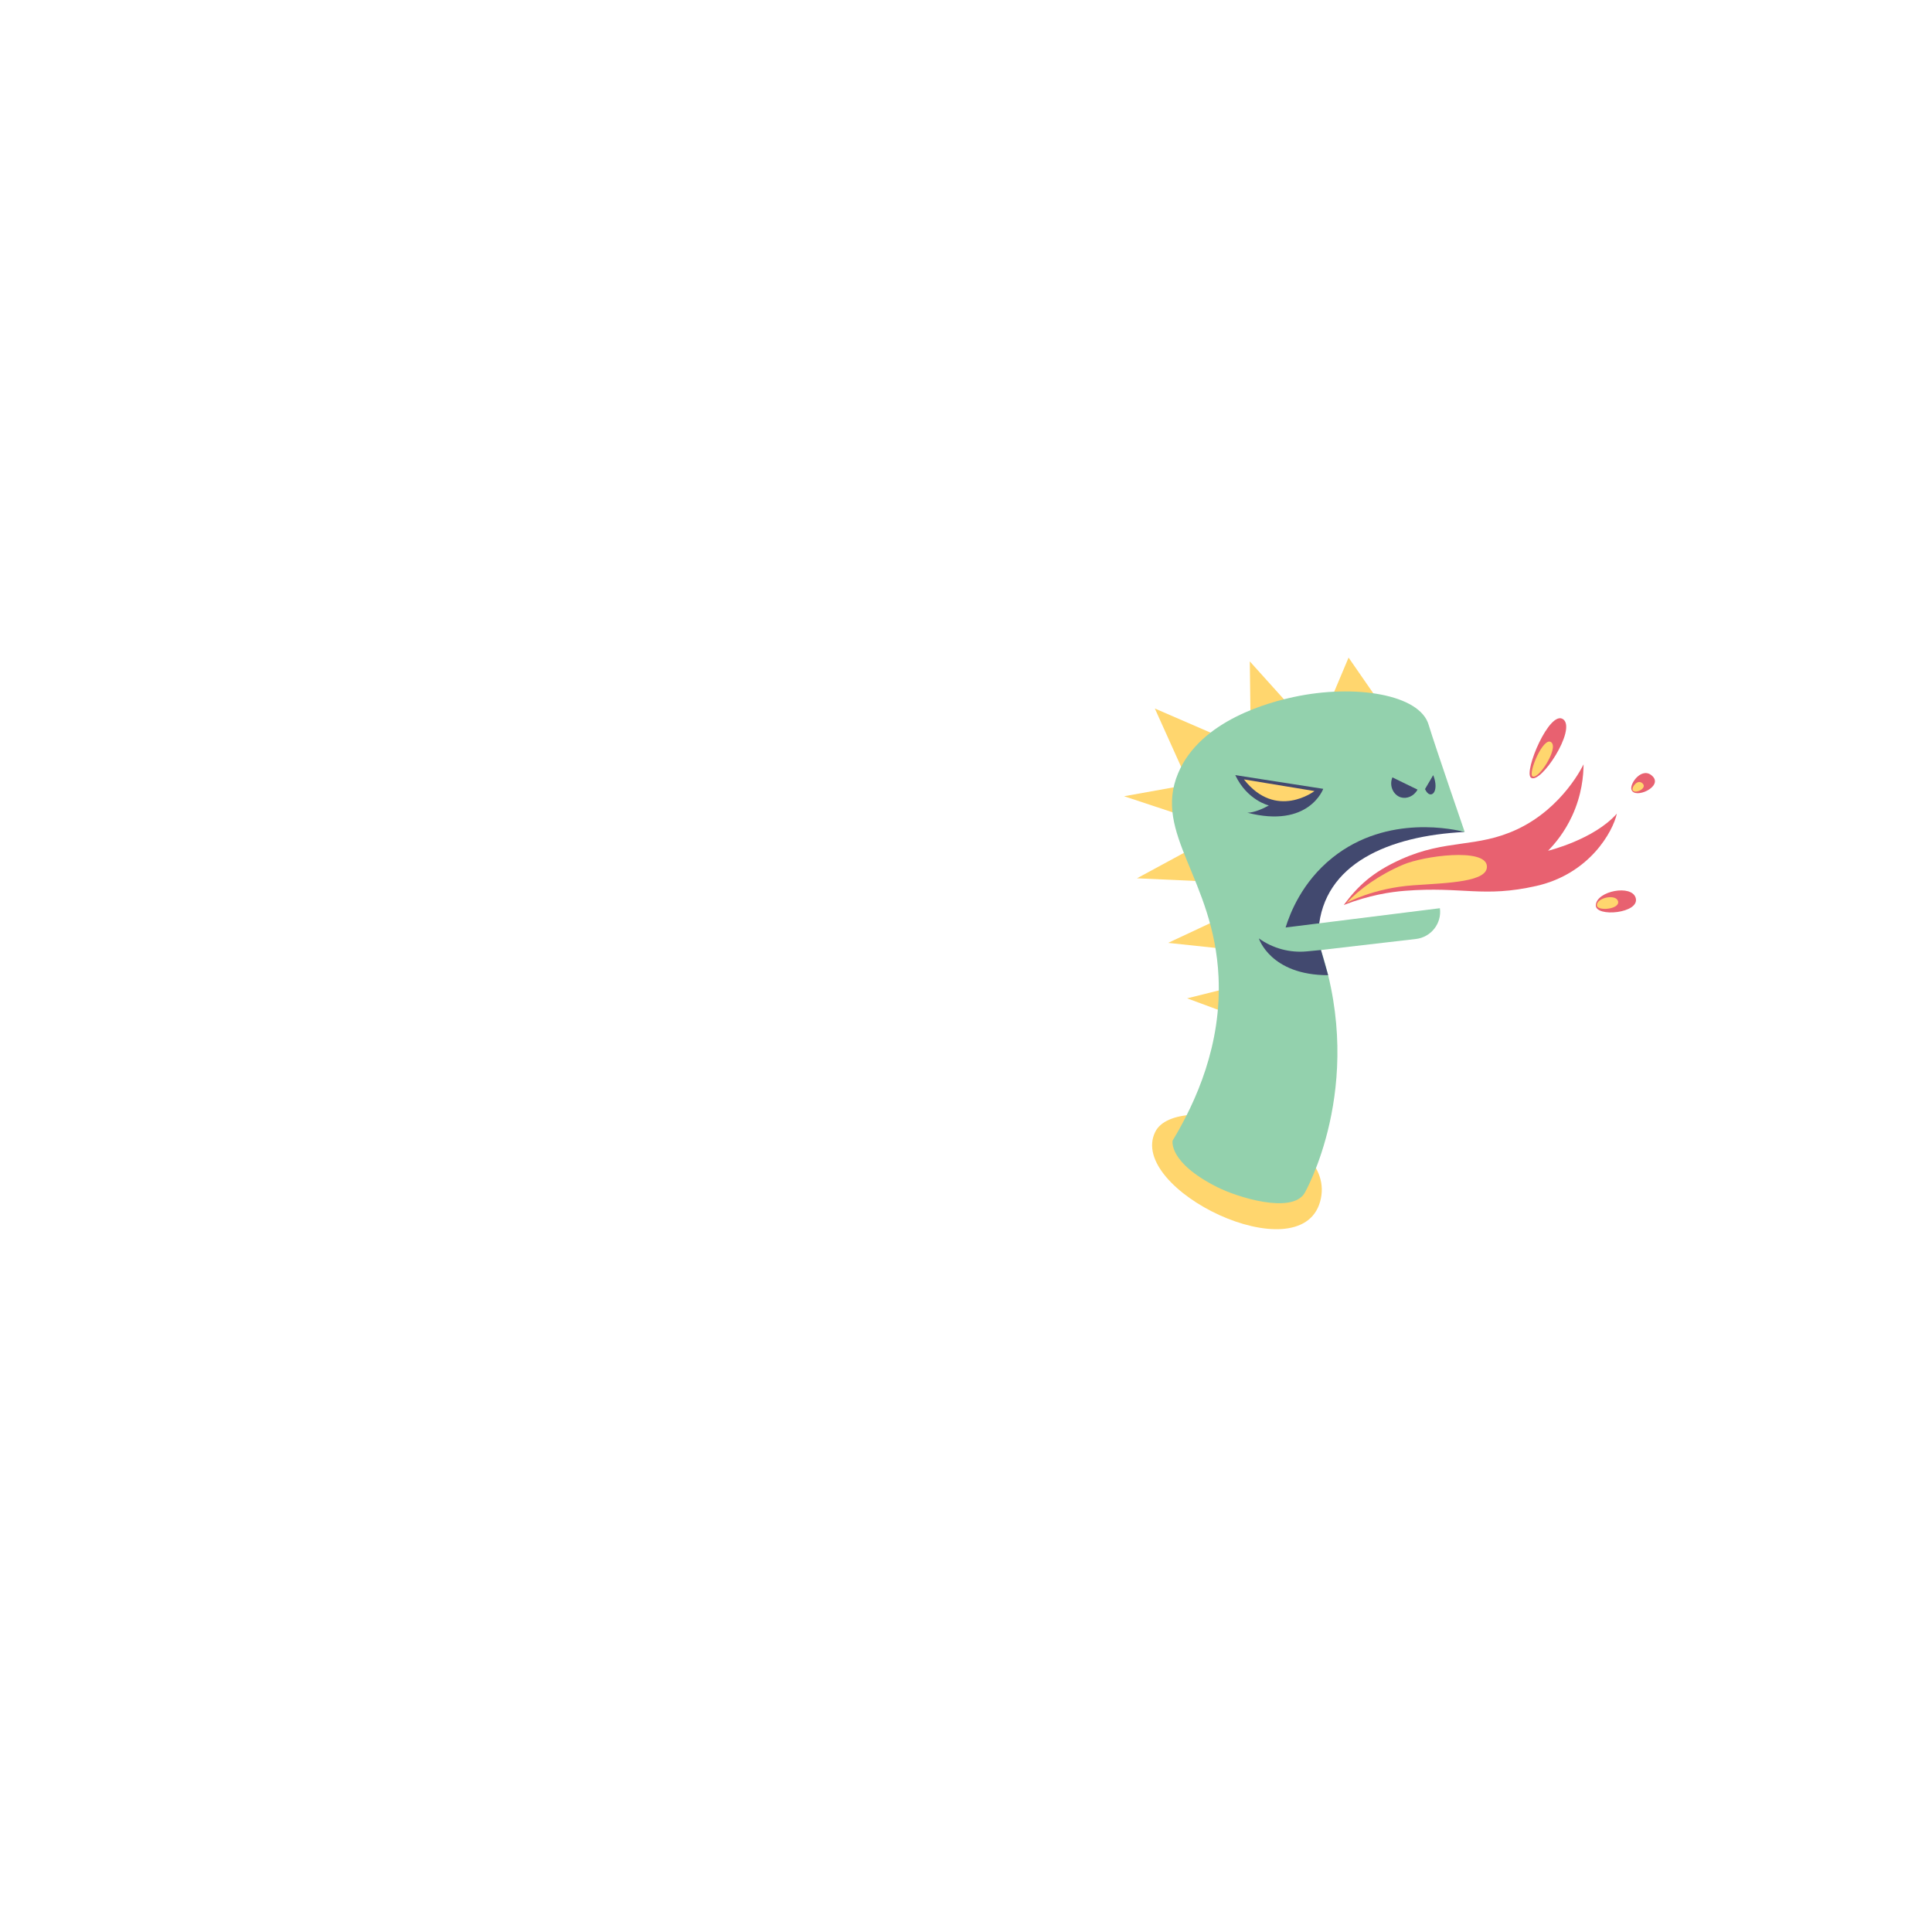 <?xml version="1.0" encoding="UTF-8"?>
<svg id="a" data-name="bateau 01" xmlns="http://www.w3.org/2000/svg" width="300" height="300" xmlns:xlink="http://www.w3.org/1999/xlink" viewBox="0 0 300 300">
  <defs>
    <filter id="b" data-name="drop-shadow-1" x="174.545" y="102.111" width="83.652" height="88.758" filterUnits="userSpaceOnUse">
      <feOffset dx="-1.219" dy="0"/>
      <feGaussianBlur result="c" stdDeviation="0"/>
      <feFlood flood-color="#42496f" flood-opacity="1"/>
      <feComposite in2="c" operator="in"/>
      <feComposite in="SourceGraphic"/>
    </filter>
  </defs>
  <g filter="url(#b)">
    <polygon points="214.872 108.246 210.625 102.111 207.793 108.836 214.872 108.246" fill="#ffd66e"/>
    <polygon points="201.659 109.78 195.288 102.701 195.406 112.257 201.659 109.78" fill="#ffd66e"/>
    <polygon points="191.159 114.617 180.542 110.016 185.379 120.751 191.159 114.617" fill="#ffd66e"/>
    <polygon points="184.612 122.049 175.764 123.641 184.494 126.532 184.612 122.049" fill="#ffd66e"/>
    <polygon points="186.263 131.782 177.769 136.382 188.151 136.854 186.263 131.782" fill="#ffd66e"/>
    <polygon points="190.157 142.871 182.606 146.41 191.454 147.354 190.157 142.871" fill="#ffd66e"/>
    <polygon points="192.162 153.371 185.556 155.022 191.926 157.382 192.162 153.371" fill="#ffd66e"/>
    <path d="M228.656,129.189c-11.838.587-21.944,4.952-22.691,15.176l-8.651.551c1.966-10.342,15.378-21.071,31.343-15.726Z" fill="#42496f"/>
    <path d="M180.6,175.765c-4.392,8.906,22.464,21.923,25.601,10.845,3.137-11.078-22.315-17.508-25.601-10.845Z" fill="#ffd66e"/>
    <path d="M203.77,185.309s9.555-16.472,2.567-37.793l14.752-1.713c2.356-.274,4.031-2.425,3.717-4.776h0s-23.96,2.995-23.96,2.995c.694-2.229,2.547-7.052,7.273-10.839,8.6-6.89,19.209-4.336,20.537-3.993,0,0-4.516-13.104-5.585-16.598-1.337-4.798-11.527-6.398-20.942-4.366-3.574.771-14.465,3.51-17.97,11.837-3.956,9.401,5.58,16.411,6.275,31.661.478,10.479-3.472,19.312-7.131,25.386,0,0-.737,3.356,6.892,7.21,3.134,1.583,11.522,4.208,13.574.99Z" fill="#93d1ad"/>
    <path d="M217.431,120.711l3.899,1.899c-.531,1.011-1.661,1.487-2.599,1.2-1.14-.349-1.849-1.783-1.3-3.099Z" fill="#42496f"/>
    <path d="M223.767,120.362l-1.273,2.166c.433.941.982.981,1.314.616.404-.444.463-1.544-.041-2.782Z" fill="#42496f"/>
    <path d="M206.689,122.489s-2.203,6.186-11.802,3.702c0,0,1.129.112,3.362-1.119,0,0-3.362-.782-5.217-4.711l13.656,2.128Z" fill="#42496f"/>
    <path d="M194.376,121.028l10.959,1.807s-5.97,4.555-10.959-1.807Z" fill="#ffd66e"/>
    <g>
      <path d="M209.879,140.524c2.152-2.885,4.374-5.067,8.938-7.114,7.013-3.144,11.7-1.7,17.948-4.617,7.235-3.377,10.348-10.115,10.348-10.115-.009,1.738-.255,4.727-1.778,8.022-1.16,2.51-2.643,4.29-3.734,5.405,0,0,7.134-1.731,10.682-5.767-.612,2.804-4.246,9.356-12.49,11.228-8.244,1.872-11.418.06-20.394.755-2.268.175-5.567.675-9.52,2.203Z" fill="#e86170"/>
      <path d="M238.942,120.753c1.481,1.133,7.119-7.48,5.016-9.057-2.103-1.577-6.186,8.163-5.016,9.057Z" fill="#e86170"/>
      <path d="M239.175,120.541c.862.658,4.135-4.374,2.911-5.291-1.223-.917-3.592,4.771-2.911,5.291Z" fill="#ffd66e"/>
      <path d="M254.554,122.633c.535,1.489,4.817-.435,3.33-2.039-1.607-1.734-3.676,1.077-3.33,2.039Z" fill="#e86170"/>
      <path d="M254.728,122.666c.255.71,2.298-.207,1.589-.973-.767-.827-1.754.514-1.589.973Z" fill="#ffd66e"/>
      <path d="M249.015,140.547c-.096,1.928,6.868,1.298,6.197-1.108-.601-2.156-6.088-1.091-6.197,1.108Z" fill="#e86170"/>
      <path d="M249.178,140.528c-.051,1.024,3.648.689,3.291-.589-.319-1.145-3.233-.579-3.291.589Z" fill="#ffd66e"/>
      <path d="M210.319,140.192s4.193-2.295,10.333-2.723c5.456-.38,11.768-.506,11.443-3.061-.351-2.755-9.774-1.524-13.025-.133-3.716,1.59-6.765,3.796-8.751,5.918Z" fill="#ffd66e"/>
    </g>
    <path d="M206.337,147.516l-2.172.211c-2.652.258-5.306-.458-7.469-2.013h0s1.778,5.713,10.755,5.713l-1.114-3.911Z" fill="#42496f"/>
  </g>
</svg>